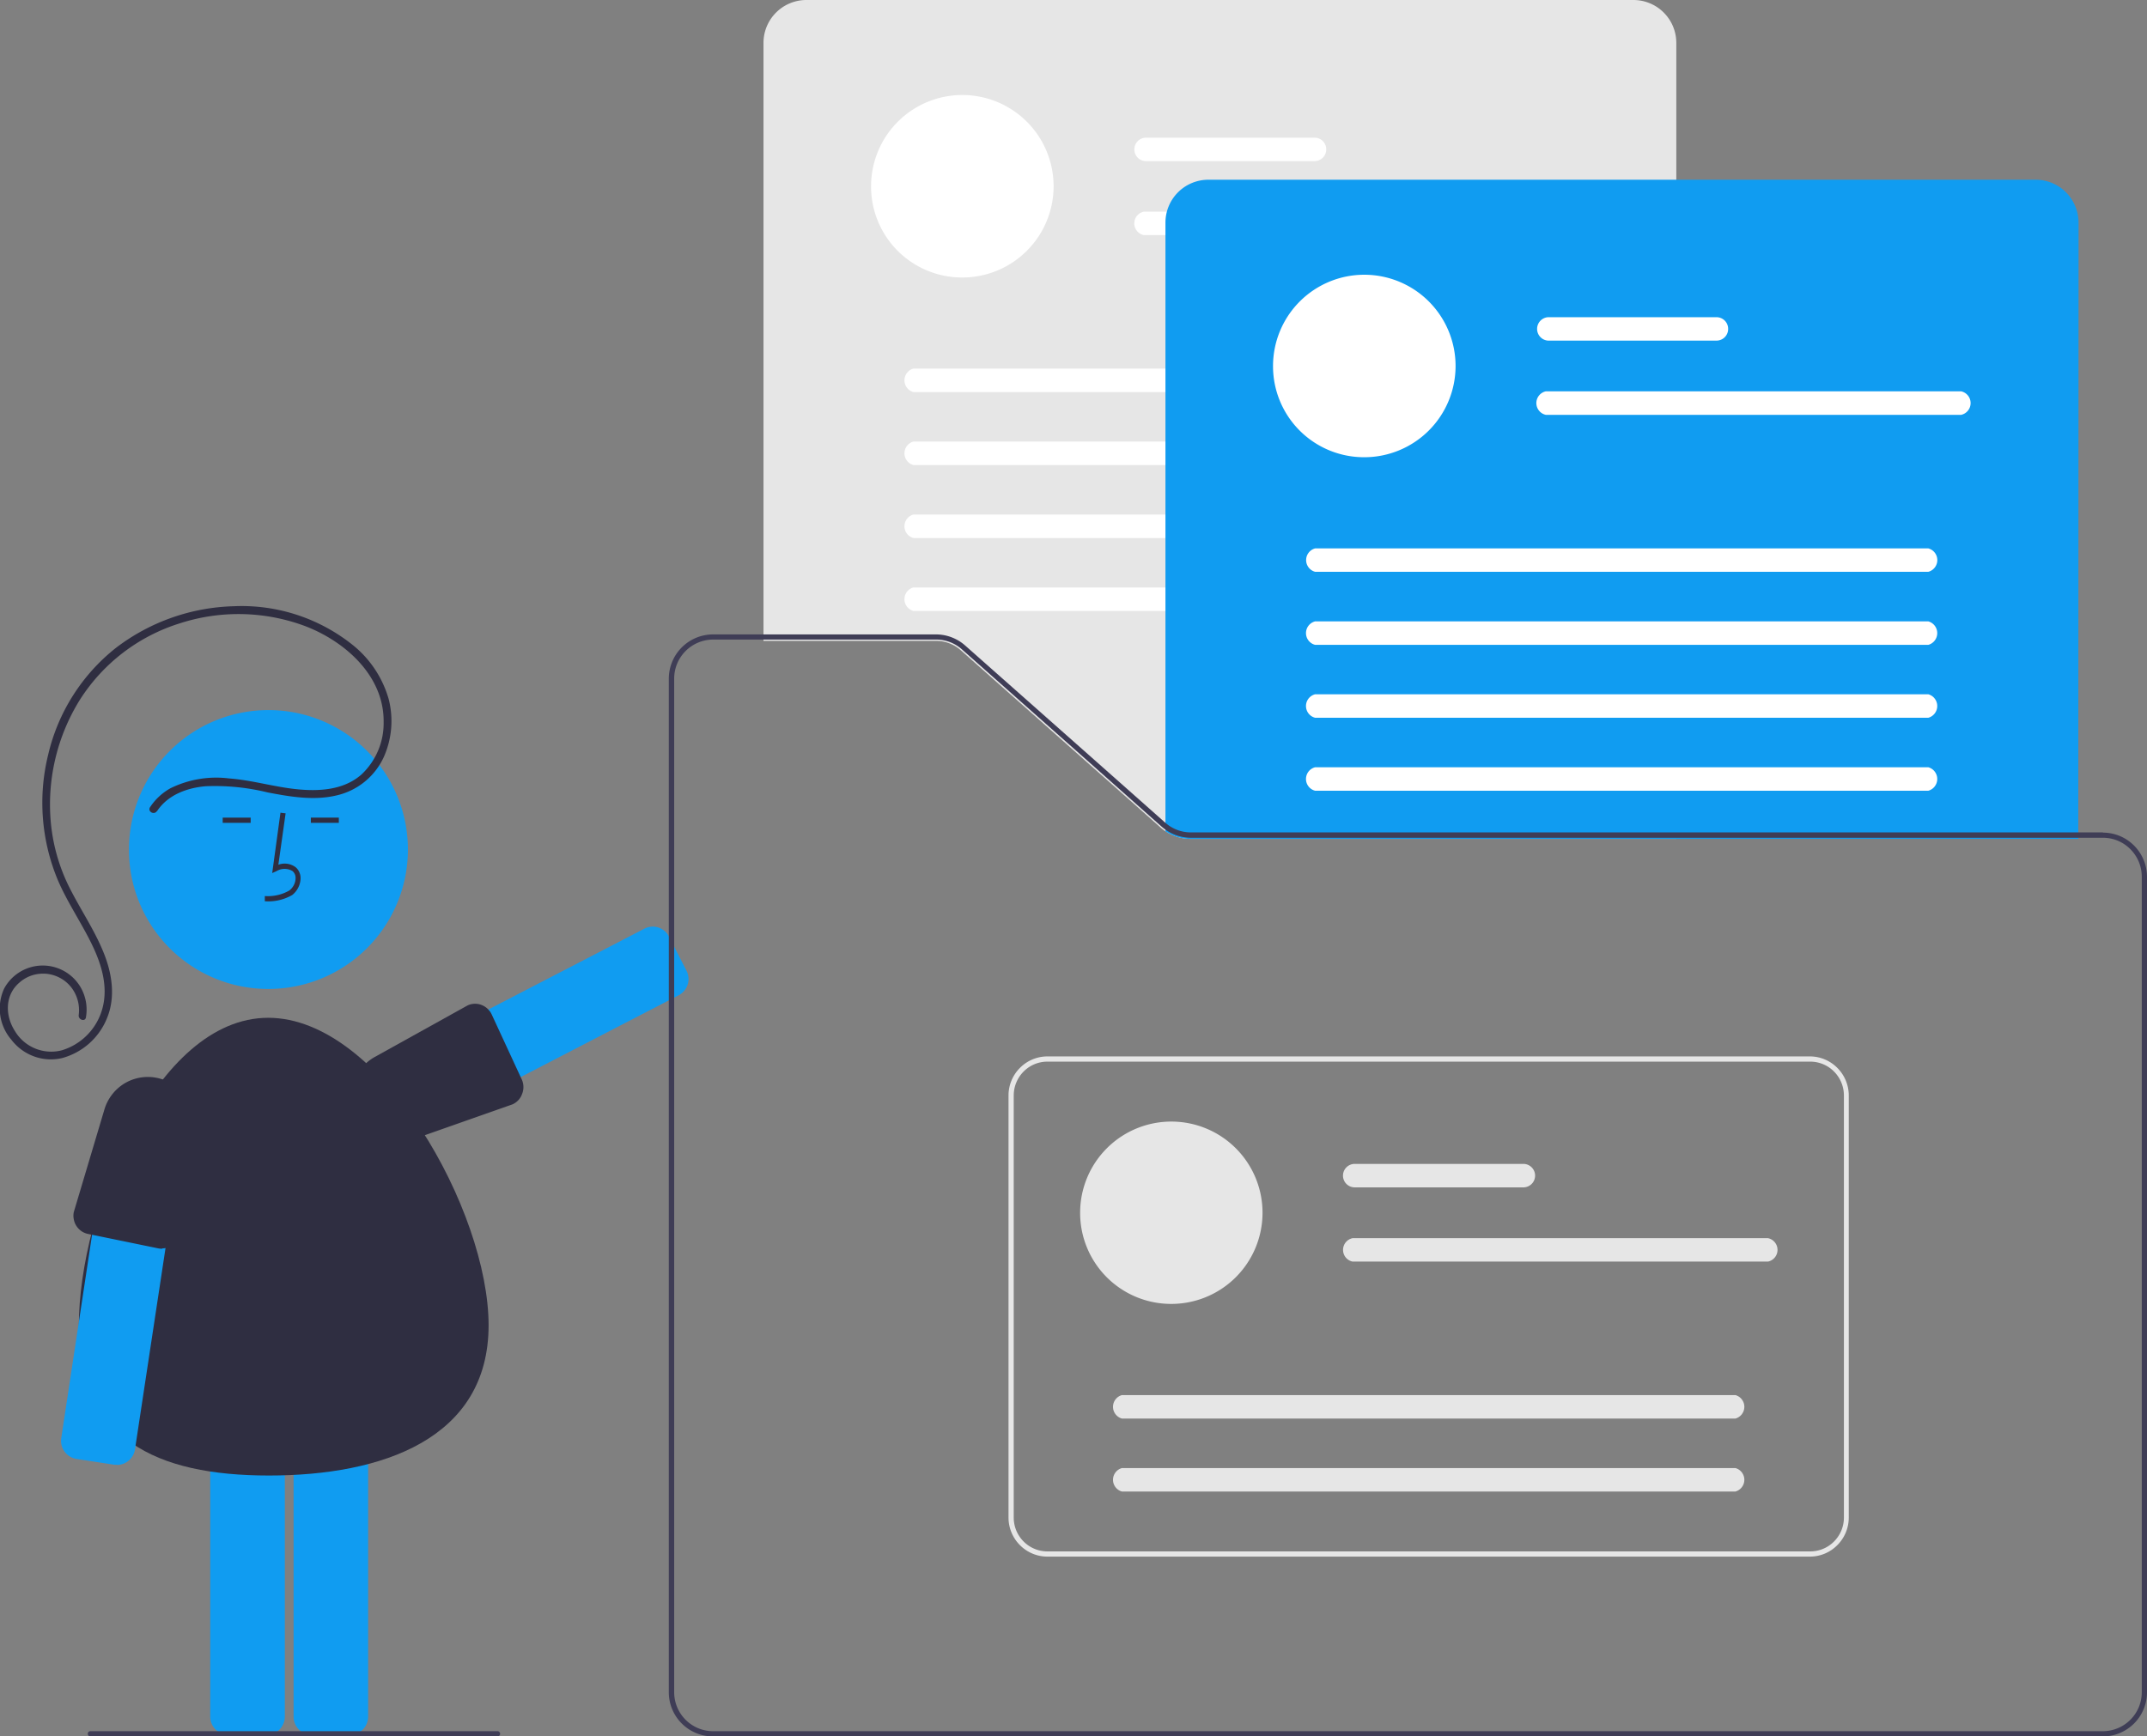 <svg id="Layer_1" data-name="Layer 1" xmlns="http://www.w3.org/2000/svg" xmlns:xlink="http://www.w3.org/1999/xlink" viewBox="0 0 296.17 239.6"><rect x="0" y="0" width="296.17" height="239.6" fill="#808080" stroke="none"/><defs><style>.cls-1{fill:none;}.cls-2{clip-path:url(#clip-path);}.cls-3{fill:#109cf1;}.cls-4{fill:#2f2e41;}.cls-5{fill:#e6e6e6;}.cls-6{fill:#fff;}.cls-7{fill:#3f3d56;}</style><clipPath id="clip-path"><rect class="cls-1" width="296.17" height="239.6"/></clipPath></defs><g class="cls-2"><path class="cls-3" d="M53.36,157.87a2.42,2.42,0,0,1-.76-.12,2.49,2.49,0,0,1-.86-.47,2.66,2.66,0,0,1-.61-.77l-2.42-4.72a2.52,2.52,0,0,1,1.08-3.39L88.9,128.14a2.51,2.51,0,0,1,3.38,1.08l2.42,4.72a2.52,2.52,0,0,1-1.08,3.39L54.51,157.59a2.44,2.44,0,0,1-1.15.28Z"/><path class="cls-4" d="M67.55,139.5a3.47,3.47,0,0,1,.27.46L72,149A2.55,2.55,0,0,1,72,151a2.33,2.33,0,0,1-.52.83,2.46,2.46,0,0,1-.8.56l-13.9,4.89a6.26,6.26,0,0,1-7.68-3.18l.16-.08-.16.08a6.3,6.3,0,0,1,2.59-8.25l12.82-7.12a2.46,2.46,0,0,1,1.67-.14,2.52,2.52,0,0,1,1.38.95Z"/><path class="cls-5" d="M231.24,115.75h-67a6.28,6.28,0,0,1-4.15-1.57L132.55,89.74a5.17,5.17,0,0,0-3.43-1.31h-23.8V5.93A5.92,5.92,0,0,1,111.22,0H225.34a5.92,5.92,0,0,1,5.9,5.93Z"/><path class="cls-6" d="M132.68,38.29a12.59,12.59,0,1,0-12.52-12.58A12.55,12.55,0,0,0,132.68,38.29Z"/><path class="cls-6" d="M181.34,19H158.08a1.61,1.61,0,0,0-1.13.47,1.65,1.65,0,0,0-.47,1.15,1.6,1.6,0,0,0,1.6,1.61h23.26a1.65,1.65,0,0,0,1.14-.47,1.61,1.61,0,0,0,.47-1.14A1.6,1.6,0,0,0,181.34,19Z"/><path class="cls-6" d="M215.09,29.21H157.78a1.65,1.65,0,0,0,0,3.23h57.31a1.65,1.65,0,0,0,0-3.23Z"/><path class="cls-6" d="M210.59,50.86H126a1.68,1.68,0,0,0,0,3.24h84.62a1.68,1.68,0,0,0,0-3.24Z"/><path class="cls-6" d="M210.59,60.93H126a1.68,1.68,0,0,0,0,3.24h84.62a1.68,1.68,0,0,0,0-3.24Z"/><path class="cls-6" d="M210.59,71H126a1.68,1.68,0,0,0,0,3.24h84.62a1.68,1.68,0,0,0,0-3.24Z"/><path class="cls-6" d="M210.59,81.06H126a1.68,1.68,0,0,0,0,3.24h84.62a1.68,1.68,0,0,0,0-3.24Z"/><path class="cls-3" d="M286.69,115.75H164.27a6.13,6.13,0,0,1-3.42-1l-.08,0V30.73a5.92,5.92,0,0,1,5.9-5.93H280.79A5.91,5.91,0,0,1,285,26.54a6,6,0,0,1,1.73,4.19Z"/><path class="cls-6" d="M188.13,63.09a12.59,12.59,0,1,0-12.52-12.58A12.55,12.55,0,0,0,188.13,63.09Z"/><path class="cls-6" d="M236.79,43.77H213.53a1.62,1.62,0,0,0,0,3.23h23.26a1.61,1.61,0,0,0,1.13-.47,1.59,1.59,0,0,0,.47-1.14,1.6,1.6,0,0,0-1.6-1.62Z"/><path class="cls-6" d="M270.54,54H213.23a1.66,1.66,0,0,0,0,3.24h57.31a1.66,1.66,0,0,0,0-3.24Z"/><path class="cls-6" d="M266,75.67H181.42a1.67,1.67,0,0,0,0,3.23H266a1.67,1.67,0,0,0,0-3.23Z"/><path class="cls-6" d="M266,85.74H181.42a1.67,1.67,0,0,0,0,3.24H266a1.68,1.68,0,0,0,0-3.24Z"/><path class="cls-6" d="M266,95.8H181.42a1.67,1.67,0,0,0,0,3.24H266a1.68,1.68,0,0,0,0-3.24Z"/><path class="cls-6" d="M266,105.87H181.42a1.67,1.67,0,0,0,0,3.24H266a1.68,1.68,0,0,0,0-3.24Z"/><path class="cls-7" d="M290.09,114.86H164.28a5.3,5.3,0,0,1-3.33-1.17l-.22-.18-10.65-9.44-16.94-15a6.08,6.08,0,0,0-4-1.53H98.34a6.11,6.11,0,0,0-6.08,6.12V233.49a6.09,6.09,0,0,0,6.08,6.11H290.09a6.09,6.09,0,0,0,6.08-6.11V121a6.12,6.12,0,0,0-1.78-4.32,6.05,6.05,0,0,0-4.3-1.79Zm5.36,118.63a5.38,5.38,0,0,1-5.36,5.39H98.34A5.38,5.38,0,0,1,93,233.49V93.65a5.39,5.39,0,0,1,5.36-5.4h30.78a5.34,5.34,0,0,1,3.55,1.35L149,104.07l11.25,10a6.18,6.18,0,0,0,4,1.53H290.09a5.3,5.3,0,0,1,3.79,1.58,5.38,5.38,0,0,1,1.57,3.81Z"/><path class="cls-3" d="M36.93,136.46a19.24,19.24,0,1,0-19.14-19.24A19.19,19.19,0,0,0,36.93,136.46Z"/><path class="cls-3" d="M36.79,239.39H31.51a2.44,2.44,0,0,1-1.77-.74,2.52,2.52,0,0,1-.74-1.78V192.65a2.56,2.56,0,0,1,.74-1.78,2.47,2.47,0,0,1,1.77-.73h5.28a2.51,2.51,0,0,1,1.77.73,2.59,2.59,0,0,1,.73,1.78v44.22a2.55,2.55,0,0,1-.73,1.78,2.47,2.47,0,0,1-1.77.74Z"/><path class="cls-3" d="M48.23,239.39H43a2.47,2.47,0,0,1-1.77-.74,2.51,2.51,0,0,1-.73-1.78V192.65a2.55,2.55,0,0,1,.73-1.78,2.51,2.51,0,0,1,1.77-.73h5.28a2.51,2.51,0,0,1,1.77.73,2.55,2.55,0,0,1,.73,1.78v44.22a2.51,2.51,0,0,1-.73,1.78,2.47,2.47,0,0,1-1.77.74Z"/><path class="cls-4" d="M67.4,182.86c0,15.68-14.68,20.74-30.29,20.74s-26.23-5.06-26.23-20.74S21.39,140.44,37,140.44,67.4,167.18,67.4,182.86Z"/><path class="cls-4" d="M36.53,124.36l0-.72a5.91,5.91,0,0,0,3.39-.77,2.18,2.18,0,0,0,.6-.72,2.07,2.07,0,0,0,.25-.91,1.24,1.24,0,0,0-.08-.57,1.29,1.29,0,0,0-.33-.47,2.14,2.14,0,0,0-2.21,0l-.6.27,1.14-8.33.71.09-1,7.09a2.53,2.53,0,0,1,2.39.35,1.88,1.88,0,0,1,.52.73,1.93,1.93,0,0,1,.15.89,3,3,0,0,1-.33,1.21,3,3,0,0,1-.82,1A6.62,6.62,0,0,1,36.53,124.36Z"/><path class="cls-4" d="M46.74,112.82H42.88v.72h3.86Z"/><path class="cls-4" d="M34.58,112.82H30.72v.72h3.86Z"/><path class="cls-5" d="M249.66,214.79H144.49a5.33,5.33,0,0,1-3.79-1.58,5.39,5.39,0,0,1-1.58-3.81V151.16a5.39,5.39,0,0,1,1.58-3.81,5.33,5.33,0,0,1,3.79-1.58H249.66a5.33,5.33,0,0,1,3.79,1.58,5.39,5.39,0,0,1,1.58,3.81V209.4a5.39,5.39,0,0,1-1.58,3.81A5.33,5.33,0,0,1,249.66,214.79Zm-105.17-68.3a4.61,4.61,0,0,0-3.29,1.37,4.69,4.69,0,0,0-1.36,3.3V209.4a4.67,4.67,0,0,0,1.36,3.3,4.61,4.61,0,0,0,3.29,1.37H249.66A4.61,4.61,0,0,0,253,212.7a4.67,4.67,0,0,0,1.36-3.3V151.16a4.69,4.69,0,0,0-1.36-3.3,4.61,4.61,0,0,0-3.29-1.37Z"/><path class="cls-5" d="M161.48,179.92A12.58,12.58,0,1,0,149,167.34,12.55,12.55,0,0,0,161.48,179.92Z"/><path class="cls-5" d="M210.14,160.6H186.88a1.62,1.62,0,0,0,0,3.24h23.26a1.62,1.62,0,0,0,0-3.24Z"/><path class="cls-5" d="M243.89,170.85H186.58a1.65,1.65,0,0,0,0,3.23h57.31a1.65,1.65,0,0,0,0-3.23Z"/><path class="cls-5" d="M239.39,192.5H154.77a1.68,1.68,0,0,0,0,3.24h84.62a1.68,1.68,0,0,0,0-3.24Z"/><path class="cls-5" d="M239.39,202.57H154.77a1.68,1.68,0,0,0,0,3.24h84.62a1.68,1.68,0,0,0,0-3.24Z"/><path class="cls-4" d="M21.66,111.93c1.49-2.25,4.11-3.21,6.69-3.44a30.49,30.49,0,0,1,8.56.85c3.12.6,6.43,1.17,9.58.4a9.47,9.47,0,0,0,6.42-5.21,12.18,12.18,0,0,0,.7-8.09,14.76,14.76,0,0,0-4.79-7.31,24.52,24.52,0,0,0-16.56-5.48A28,28,0,0,0,16,89.39a26.43,26.43,0,0,0-9.35,14.73A27.68,27.68,0,0,0,8,121.49c1.29,3,3.15,5.72,4.59,8.65,1.35,2.73,2.38,5.91,1.54,9a8.28,8.28,0,0,1-5.58,5.78,5.83,5.83,0,0,1-6.51-2.68c-1.35-2.13-1.38-4.93.64-6.66a5,5,0,0,1,1.75-1,5.15,5.15,0,0,1,2-.21,5,5,0,0,1,1.91.6,4.9,4.9,0,0,1,1.52,1.31,5.15,5.15,0,0,1,1,3.77c-.1.68.93,1,1,.29a6.15,6.15,0,0,0-.75-4.13,6.05,6.05,0,0,0-10.54.2,6.59,6.59,0,0,0,1,7.06,6.9,6.9,0,0,0,3.13,2.3,6.78,6.78,0,0,0,3.86.23,9.29,9.29,0,0,0,6.22-5.56c1.2-2.95.65-6.24-.53-9.1-1.27-3.1-3.16-5.87-4.66-8.85a25.24,25.24,0,0,1-2.54-8.61A27.35,27.35,0,0,1,11,96.59,25.24,25.24,0,0,1,24.84,86a26.26,26.26,0,0,1,17.43.46C47.72,88.61,53,93.32,52.92,99.64a9.69,9.69,0,0,1-3.08,7.25c-2.46,2.15-5.88,2.33-9,2s-6.13-1.25-9.26-1.48a14.28,14.28,0,0,0-8.07,1.36,8.08,8.08,0,0,0-2.81,2.61c-.38.59.55,1.13.93.55Z"/><path class="cls-3" d="M16.14,202.11a2.43,2.43,0,0,1-.38,0l-5.22-.8a2.53,2.53,0,0,1-2.09-2.87l6.62-43.72a2.47,2.47,0,0,1,1-1.64,2.52,2.52,0,0,1,1.86-.47l5.22.8a2.5,2.5,0,0,1,1.64,1,2.54,2.54,0,0,1,.46,1.87L18.62,200a2.53,2.53,0,0,1-2.48,2.14Z"/><path class="cls-4" d="M22.38,172.31a3.07,3.07,0,0,1-.53-.05l-9.73-2a2.49,2.49,0,0,1-.9-.39,2.56,2.56,0,0,1-.68-.71,2.41,2.41,0,0,1-.36-.91,2.48,2.48,0,0,1,0-1l4.23-14.18a6.31,6.31,0,0,1,2.71-3.54,6.24,6.24,0,0,1,4.36-.83l0,.17,0-.17a6.26,6.26,0,0,1,5.12,6.95l-1.79,14.61a2.61,2.61,0,0,1-.87,1.44,2.52,2.52,0,0,1-1.58.56Z"/><path class="cls-7" d="M68.63,239.6H12.47a.36.36,0,0,1-.26-.11.4.4,0,0,1-.1-.26.39.39,0,0,1,.1-.25.35.35,0,0,1,.26-.1H68.63a.32.32,0,0,1,.25.1.36.36,0,0,1,.11.25.36.36,0,0,1-.11.26A.33.33,0,0,1,68.63,239.6Z"/></g></svg>